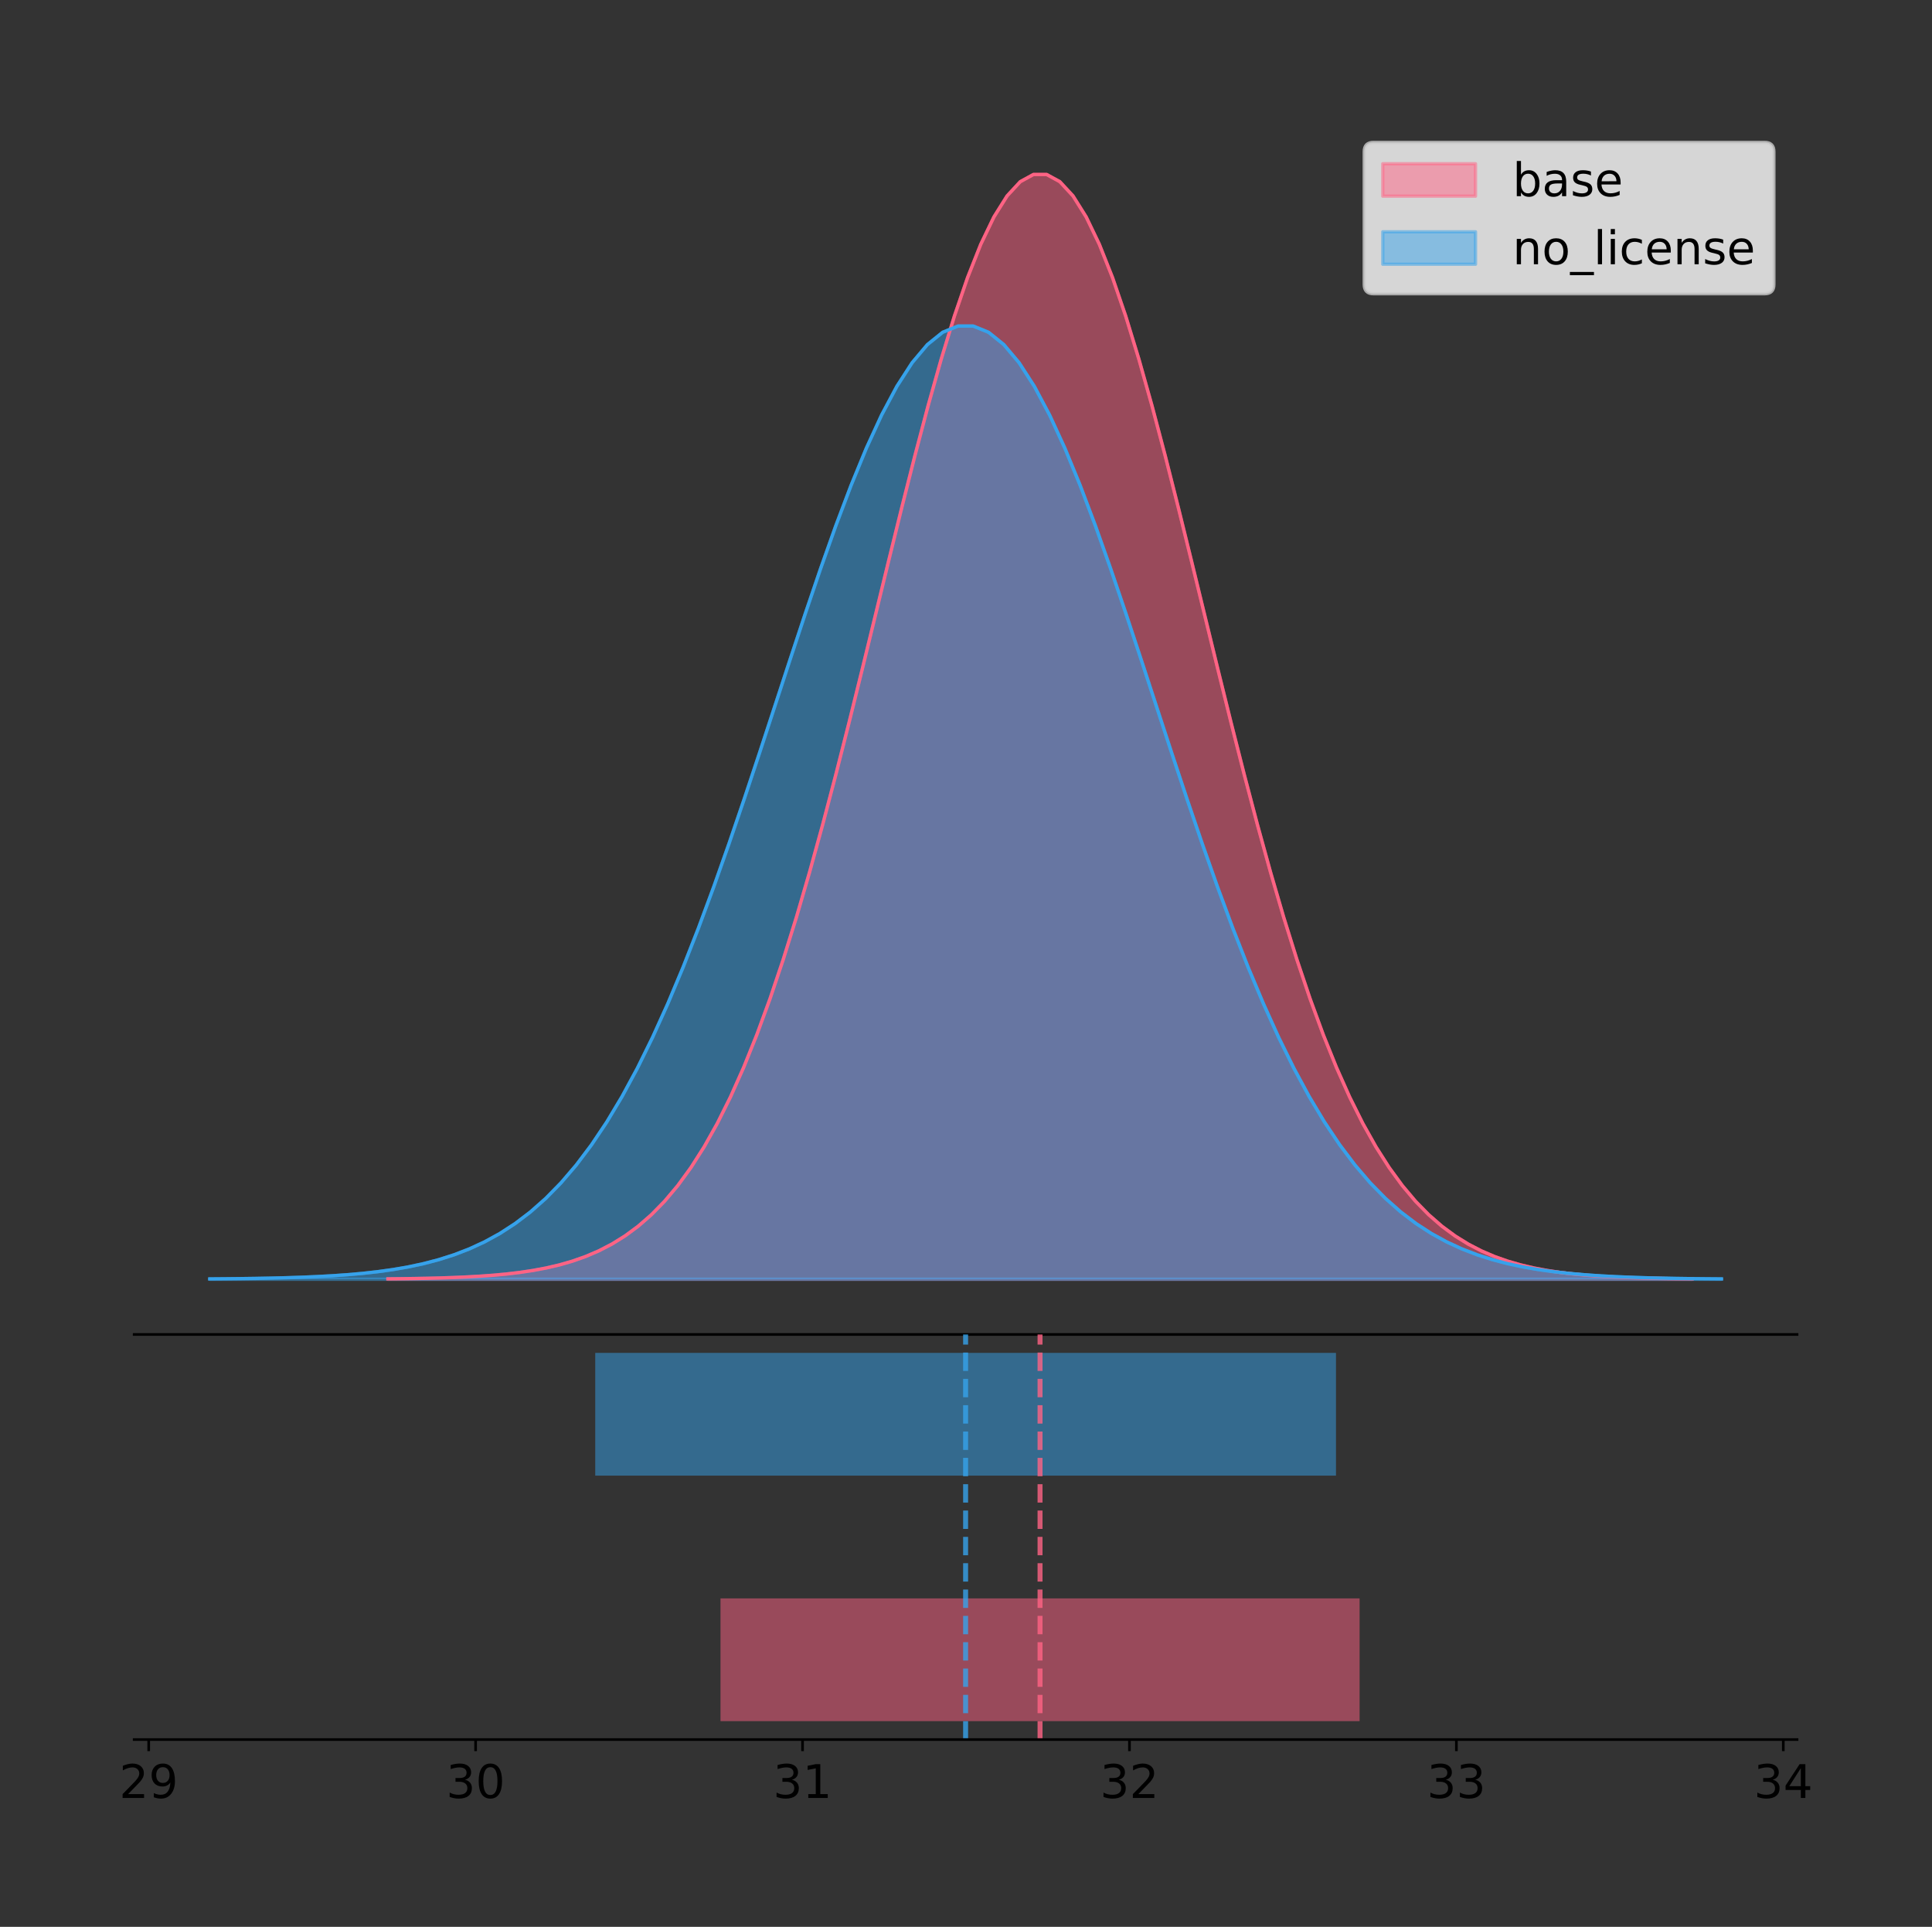 <?xml version="1.0" encoding="utf-8" standalone="no"?>
<!DOCTYPE svg PUBLIC "-//W3C//DTD SVG 1.1//EN"
  "http://www.w3.org/Graphics/SVG/1.1/DTD/svg11.dtd">
<!-- Created with matplotlib (https://matplotlib.org/) -->
<svg height="581.789pt" version="1.1" viewBox="0 0 583.473 581.789" width="583.473pt" xmlns="http://www.w3.org/2000/svg" xmlns:xlink="http://www.w3.org/1999/xlink">
 <rect x="0" y="0" width="583.473" height="581.789" fill="#333333" stroke="none"/>
 <defs>
  <style type="text/css">
*{stroke-linecap:butt;stroke-linejoin:round;}
  </style>
 </defs>
 <g id="figure_1">
  <g id="patch_1">
   <path d="M 0 581.789 
L 583.473 581.789 
L 583.473 0 
L 0 0 
z
" style="fill:none;"/>
  </g>
  <g id="axes_1">
   <g id="patch_2">
    <path d="M 40.518 402.93 
L 542.718 402.93 
L 542.718 36 
L 40.518 36 
z
" style="fill:none;"/>
   </g>
   <g id="PolyCollection_1">
    <defs>
     <path d="M 117.15 -195.538 
L 117.15 -195.65 
L 121.129 -195.692 
L 125.108 -195.749 
L 129.086 -195.825 
L 133.065 -195.925 
L 137.044 -196.058 
L 141.023 -196.23 
L 145.001 -196.455 
L 148.98 -196.744 
L 152.959 -197.115 
L 156.938 -197.585 
L 160.916 -198.179 
L 164.895 -198.923 
L 168.874 -199.848 
L 172.853 -200.99 
L 176.832 -202.39 
L 180.81 -204.093 
L 184.789 -206.151 
L 188.768 -208.617 
L 192.747 -211.552 
L 196.725 -215.017 
L 200.704 -219.078 
L 204.683 -223.801 
L 208.662 -229.25 
L 212.64 -235.488 
L 216.619 -242.572 
L 220.598 -250.552 
L 224.577 -259.468 
L 228.555 -269.344 
L 232.534 -280.192 
L 236.513 -292.002 
L 240.492 -304.744 
L 244.471 -318.365 
L 248.449 -332.786 
L 252.428 -347.901 
L 256.407 -363.58 
L 260.386 -379.667 
L 264.364 -395.98 
L 268.343 -412.318 
L 272.322 -428.462 
L 276.301 -444.18 
L 280.279 -459.23 
L 284.258 -473.372 
L 288.237 -486.366 
L 292.216 -497.987 
L 296.195 -508.025 
L 300.173 -516.294 
L 304.152 -522.64 
L 308.131 -526.94 
L 312.11 -529.111 
L 316.088 -529.111 
L 320.067 -526.94 
L 324.046 -522.64 
L 328.025 -516.294 
L 332.003 -508.025 
L 335.982 -497.987 
L 339.961 -486.366 
L 343.94 -473.372 
L 347.918 -459.23 
L 351.897 -444.18 
L 355.876 -428.462 
L 359.855 -412.318 
L 363.834 -395.98 
L 367.812 -379.667 
L 371.791 -363.58 
L 375.77 -347.901 
L 379.749 -332.786 
L 383.727 -318.365 
L 387.706 -304.744 
L 391.685 -292.002 
L 395.664 -280.192 
L 399.642 -269.344 
L 403.621 -259.468 
L 407.6 -250.552 
L 411.579 -242.572 
L 415.558 -235.488 
L 419.536 -229.25 
L 423.515 -223.801 
L 427.494 -219.078 
L 431.473 -215.017 
L 435.451 -211.552 
L 439.43 -208.617 
L 443.409 -206.151 
L 447.388 -204.093 
L 451.366 -202.39 
L 455.345 -200.99 
L 459.324 -199.848 
L 463.303 -198.923 
L 467.281 -198.179 
L 471.26 -197.585 
L 475.239 -197.115 
L 479.218 -196.744 
L 483.197 -196.455 
L 487.175 -196.23 
L 491.154 -196.058 
L 495.133 -195.925 
L 499.112 -195.825 
L 503.09 -195.749 
L 507.069 -195.692 
L 511.048 -195.65 
L 511.048 -195.538 
L 511.048 -195.538 
L 507.069 -195.538 
L 503.09 -195.538 
L 499.112 -195.538 
L 495.133 -195.538 
L 491.154 -195.538 
L 487.175 -195.538 
L 483.197 -195.538 
L 479.218 -195.538 
L 475.239 -195.538 
L 471.26 -195.538 
L 467.281 -195.538 
L 463.303 -195.538 
L 459.324 -195.538 
L 455.345 -195.538 
L 451.366 -195.538 
L 447.388 -195.538 
L 443.409 -195.538 
L 439.43 -195.538 
L 435.451 -195.538 
L 431.473 -195.538 
L 427.494 -195.538 
L 423.515 -195.538 
L 419.536 -195.538 
L 415.558 -195.538 
L 411.579 -195.538 
L 407.6 -195.538 
L 403.621 -195.538 
L 399.642 -195.538 
L 395.664 -195.538 
L 391.685 -195.538 
L 387.706 -195.538 
L 383.727 -195.538 
L 379.749 -195.538 
L 375.77 -195.538 
L 371.791 -195.538 
L 367.812 -195.538 
L 363.834 -195.538 
L 359.855 -195.538 
L 355.876 -195.538 
L 351.897 -195.538 
L 347.918 -195.538 
L 343.94 -195.538 
L 339.961 -195.538 
L 335.982 -195.538 
L 332.003 -195.538 
L 328.025 -195.538 
L 324.046 -195.538 
L 320.067 -195.538 
L 316.088 -195.538 
L 312.11 -195.538 
L 308.131 -195.538 
L 304.152 -195.538 
L 300.173 -195.538 
L 296.195 -195.538 
L 292.216 -195.538 
L 288.237 -195.538 
L 284.258 -195.538 
L 280.279 -195.538 
L 276.301 -195.538 
L 272.322 -195.538 
L 268.343 -195.538 
L 264.364 -195.538 
L 260.386 -195.538 
L 256.407 -195.538 
L 252.428 -195.538 
L 248.449 -195.538 
L 244.471 -195.538 
L 240.492 -195.538 
L 236.513 -195.538 
L 232.534 -195.538 
L 228.555 -195.538 
L 224.577 -195.538 
L 220.598 -195.538 
L 216.619 -195.538 
L 212.64 -195.538 
L 208.662 -195.538 
L 204.683 -195.538 
L 200.704 -195.538 
L 196.725 -195.538 
L 192.747 -195.538 
L 188.768 -195.538 
L 184.789 -195.538 
L 180.81 -195.538 
L 176.832 -195.538 
L 172.853 -195.538 
L 168.874 -195.538 
L 164.895 -195.538 
L 160.916 -195.538 
L 156.938 -195.538 
L 152.959 -195.538 
L 148.98 -195.538 
L 145.001 -195.538 
L 141.023 -195.538 
L 137.044 -195.538 
L 133.065 -195.538 
L 129.086 -195.538 
L 125.108 -195.538 
L 121.129 -195.538 
L 117.15 -195.538 
z
" id="m80a6963446" style="stroke:#ff6384;stroke-opacity:0.5;"/>
    </defs>
    <g clip-path="url(#pa579b62dec)">
     <use style="fill:#ff6384;fill-opacity:0.5;stroke:#ff6384;stroke-opacity:0.5;" x="0" xlink:href="#m80a6963446" y="581.789"/>
    </g>
   </g>
   <g id="PolyCollection_2">
    <defs>
     <path d="M 63.345 -195.538 
L 63.345 -195.635 
L 67.957 -195.671 
L 72.568 -195.72 
L 77.18 -195.785 
L 81.791 -195.872 
L 86.403 -195.986 
L 91.015 -196.135 
L 95.626 -196.329 
L 100.238 -196.579 
L 104.849 -196.898 
L 109.461 -197.304 
L 114.072 -197.817 
L 118.684 -198.458 
L 123.295 -199.257 
L 127.907 -200.242 
L 132.519 -201.45 
L 137.13 -202.919 
L 141.742 -204.694 
L 146.353 -206.822 
L 150.965 -209.354 
L 155.576 -212.344 
L 160.188 -215.848 
L 164.8 -219.922 
L 169.411 -224.624 
L 174.023 -230.006 
L 178.634 -236.118 
L 183.246 -243.003 
L 187.857 -250.695 
L 192.469 -259.217 
L 197.081 -268.576 
L 201.692 -278.765 
L 206.304 -289.759 
L 210.915 -301.511 
L 215.527 -313.953 
L 220.138 -326.994 
L 224.75 -340.522 
L 229.362 -354.401 
L 233.973 -368.475 
L 238.585 -382.572 
L 243.196 -396.5 
L 247.808 -410.061 
L 252.419 -423.046 
L 257.031 -435.247 
L 261.643 -446.458 
L 266.254 -456.484 
L 270.866 -465.145 
L 275.477 -472.28 
L 280.089 -477.755 
L 284.7 -481.464 
L 289.312 -483.338 
L 293.924 -483.338 
L 298.535 -481.464 
L 303.147 -477.755 
L 307.758 -472.28 
L 312.37 -465.145 
L 316.981 -456.484 
L 321.593 -446.458 
L 326.205 -435.247 
L 330.816 -423.046 
L 335.428 -410.061 
L 340.039 -396.5 
L 344.651 -382.572 
L 349.262 -368.475 
L 353.874 -354.401 
L 358.486 -340.522 
L 363.097 -326.994 
L 367.709 -313.953 
L 372.32 -301.511 
L 376.932 -289.759 
L 381.543 -278.765 
L 386.155 -268.576 
L 390.767 -259.217 
L 395.378 -250.695 
L 399.99 -243.003 
L 404.601 -236.118 
L 409.213 -230.006 
L 413.824 -224.624 
L 418.436 -219.922 
L 423.048 -215.848 
L 427.659 -212.344 
L 432.271 -209.354 
L 436.882 -206.822 
L 441.494 -204.694 
L 446.105 -202.919 
L 450.717 -201.45 
L 455.329 -200.242 
L 459.94 -199.257 
L 464.552 -198.458 
L 469.163 -197.817 
L 473.775 -197.304 
L 478.386 -196.898 
L 482.998 -196.579 
L 487.61 -196.329 
L 492.221 -196.135 
L 496.833 -195.986 
L 501.444 -195.872 
L 506.056 -195.785 
L 510.667 -195.72 
L 515.279 -195.671 
L 519.891 -195.635 
L 519.891 -195.538 
L 519.891 -195.538 
L 515.279 -195.538 
L 510.667 -195.538 
L 506.056 -195.538 
L 501.444 -195.538 
L 496.833 -195.538 
L 492.221 -195.538 
L 487.61 -195.538 
L 482.998 -195.538 
L 478.386 -195.538 
L 473.775 -195.538 
L 469.163 -195.538 
L 464.552 -195.538 
L 459.94 -195.538 
L 455.329 -195.538 
L 450.717 -195.538 
L 446.105 -195.538 
L 441.494 -195.538 
L 436.882 -195.538 
L 432.271 -195.538 
L 427.659 -195.538 
L 423.048 -195.538 
L 418.436 -195.538 
L 413.824 -195.538 
L 409.213 -195.538 
L 404.601 -195.538 
L 399.99 -195.538 
L 395.378 -195.538 
L 390.767 -195.538 
L 386.155 -195.538 
L 381.543 -195.538 
L 376.932 -195.538 
L 372.32 -195.538 
L 367.709 -195.538 
L 363.097 -195.538 
L 358.486 -195.538 
L 353.874 -195.538 
L 349.262 -195.538 
L 344.651 -195.538 
L 340.039 -195.538 
L 335.428 -195.538 
L 330.816 -195.538 
L 326.205 -195.538 
L 321.593 -195.538 
L 316.981 -195.538 
L 312.37 -195.538 
L 307.758 -195.538 
L 303.147 -195.538 
L 298.535 -195.538 
L 293.924 -195.538 
L 289.312 -195.538 
L 284.7 -195.538 
L 280.089 -195.538 
L 275.477 -195.538 
L 270.866 -195.538 
L 266.254 -195.538 
L 261.643 -195.538 
L 257.031 -195.538 
L 252.419 -195.538 
L 247.808 -195.538 
L 243.196 -195.538 
L 238.585 -195.538 
L 233.973 -195.538 
L 229.362 -195.538 
L 224.75 -195.538 
L 220.138 -195.538 
L 215.527 -195.538 
L 210.915 -195.538 
L 206.304 -195.538 
L 201.692 -195.538 
L 197.081 -195.538 
L 192.469 -195.538 
L 187.857 -195.538 
L 183.246 -195.538 
L 178.634 -195.538 
L 174.023 -195.538 
L 169.411 -195.538 
L 164.8 -195.538 
L 160.188 -195.538 
L 155.576 -195.538 
L 150.965 -195.538 
L 146.353 -195.538 
L 141.742 -195.538 
L 137.13 -195.538 
L 132.519 -195.538 
L 127.907 -195.538 
L 123.295 -195.538 
L 118.684 -195.538 
L 114.072 -195.538 
L 109.461 -195.538 
L 104.849 -195.538 
L 100.238 -195.538 
L 95.626 -195.538 
L 91.015 -195.538 
L 86.403 -195.538 
L 81.791 -195.538 
L 77.18 -195.538 
L 72.568 -195.538 
L 67.957 -195.538 
L 63.345 -195.538 
z
" id="m4c8d4c1c69" style="stroke:#36a2eb;stroke-opacity:0.5;"/>
    </defs>
    <g clip-path="url(#pa579b62dec)">
     <use style="fill:#36a2eb;fill-opacity:0.5;stroke:#36a2eb;stroke-opacity:0.5;" x="0" xlink:href="#m4c8d4c1c69" y="581.789"/>
    </g>
   </g>
   <g id="line2d_1">
    <path clip-path="url(#pa579b62dec)" d="M 117.15 386.139 
L 121.129 386.097 
L 125.108 386.04 
L 129.086 385.965 
L 133.065 385.864 
L 137.044 385.732 
L 141.023 385.559 
L 145.001 385.334 
L 148.98 385.045 
L 152.959 384.675 
L 156.938 384.204 
L 160.916 383.61 
L 164.895 382.867 
L 168.874 381.941 
L 172.853 380.799 
L 176.832 379.399 
L 180.81 377.696 
L 184.789 375.639 
L 188.768 373.172 
L 192.747 370.238 
L 196.725 366.772 
L 200.704 362.711 
L 204.683 357.989 
L 208.662 352.539 
L 212.64 346.301 
L 216.619 339.217 
L 220.598 331.237 
L 224.577 322.322 
L 228.555 312.445 
L 232.534 301.597 
L 236.513 289.787 
L 240.492 277.045 
L 244.471 263.424 
L 248.449 249.004 
L 252.428 233.888 
L 256.407 218.209 
L 260.386 202.123 
L 264.364 185.809 
L 268.343 169.471 
L 272.322 153.327 
L 276.301 137.61 
L 280.279 122.559 
L 284.258 108.418 
L 288.237 95.423 
L 292.216 83.803 
L 296.195 73.765 
L 300.173 65.495 
L 304.152 59.15 
L 308.131 54.85 
L 312.11 52.679 
L 316.088 52.679 
L 320.067 54.85 
L 324.046 59.15 
L 328.025 65.495 
L 332.003 73.765 
L 335.982 83.803 
L 339.961 95.423 
L 343.94 108.418 
L 347.918 122.559 
L 351.897 137.61 
L 355.876 153.327 
L 359.855 169.471 
L 363.834 185.809 
L 367.812 202.123 
L 371.791 218.209 
L 375.77 233.888 
L 379.749 249.004 
L 383.727 263.424 
L 387.706 277.045 
L 391.685 289.787 
L 395.664 301.597 
L 399.642 312.445 
L 403.621 322.322 
L 407.6 331.237 
L 411.579 339.217 
L 415.558 346.301 
L 419.536 352.539 
L 423.515 357.989 
L 427.494 362.711 
L 431.473 366.772 
L 435.451 370.238 
L 439.43 373.172 
L 443.409 375.639 
L 447.388 377.696 
L 451.366 379.399 
L 455.345 380.799 
L 459.324 381.941 
L 463.303 382.867 
L 467.281 383.61 
L 471.26 384.204 
L 475.239 384.675 
L 479.218 385.045 
L 483.197 385.334 
L 487.175 385.559 
L 491.154 385.732 
L 495.133 385.864 
L 499.112 385.965 
L 503.09 386.04 
L 507.069 386.097 
L 511.048 386.139 
" style="fill:none;stroke:#ff6384;stroke-linecap:square;"/>
   </g>
   <g id="line2d_2">
    <path clip-path="url(#pa579b62dec)" d="M 63.345 386.155 
L 67.957 386.118 
L 72.568 386.069 
L 77.18 386.004 
L 81.791 385.917 
L 86.403 385.803 
L 91.015 385.654 
L 95.626 385.46 
L 100.238 385.211 
L 104.849 384.891 
L 109.461 384.485 
L 114.072 383.973 
L 118.684 383.331 
L 123.295 382.533 
L 127.907 381.547 
L 132.519 380.34 
L 137.13 378.87 
L 141.742 377.095 
L 146.353 374.967 
L 150.965 372.435 
L 155.576 369.445 
L 160.188 365.942 
L 164.8 361.867 
L 169.411 357.165 
L 174.023 351.783 
L 178.634 345.671 
L 183.246 338.786 
L 187.857 331.094 
L 192.469 322.573 
L 197.081 313.214 
L 201.692 303.024 
L 206.304 292.03 
L 210.915 280.279 
L 215.527 267.837 
L 220.138 254.796 
L 224.75 241.268 
L 229.362 227.389 
L 233.973 213.314 
L 238.585 199.218 
L 243.196 185.289 
L 247.808 171.728 
L 252.419 158.743 
L 257.031 146.542 
L 261.643 135.331 
L 266.254 125.305 
L 270.866 116.644 
L 275.477 109.51 
L 280.089 104.035 
L 284.7 100.325 
L 289.312 98.452 
L 293.924 98.452 
L 298.535 100.325 
L 303.147 104.035 
L 307.758 109.51 
L 312.37 116.644 
L 316.981 125.305 
L 321.593 135.331 
L 326.205 146.542 
L 330.816 158.743 
L 335.428 171.728 
L 340.039 185.289 
L 344.651 199.218 
L 349.262 213.314 
L 353.874 227.389 
L 358.486 241.268 
L 363.097 254.796 
L 367.709 267.837 
L 372.32 280.279 
L 376.932 292.03 
L 381.543 303.024 
L 386.155 313.214 
L 390.767 322.573 
L 395.378 331.094 
L 399.99 338.786 
L 404.601 345.671 
L 409.213 351.783 
L 413.824 357.165 
L 418.436 361.867 
L 423.048 365.942 
L 427.659 369.445 
L 432.271 372.435 
L 436.882 374.967 
L 441.494 377.095 
L 446.105 378.87 
L 450.717 380.34 
L 455.329 381.547 
L 459.94 382.533 
L 464.552 383.331 
L 469.163 383.973 
L 473.775 384.485 
L 478.386 384.891 
L 482.998 385.211 
L 487.61 385.46 
L 492.221 385.654 
L 496.833 385.803 
L 501.444 385.917 
L 506.056 386.004 
L 510.667 386.069 
L 515.279 386.118 
L 519.891 386.155 
" style="fill:none;stroke:#36a2eb;stroke-linecap:square;"/>
   </g>
   <g id="patch_3">
    <path d="M 40.518 402.93 
L 542.718 402.93 
" style="fill:none;stroke:#000000;stroke-linecap:square;stroke-linejoin:miter;stroke-width:0.8;"/>
   </g>
   <g id="legend_1">
    <g id="patch_4">
     <path d="M 414.808 88.688 
L 532.918 88.688 
Q 535.718 88.688 535.718 85.888 
L 535.718 45.8 
Q 535.718 43 532.918 43 
L 414.808 43 
Q 412.008 43 412.008 45.8 
L 412.008 85.888 
Q 412.008 88.688 414.808 88.688 
z
" style="fill:#ffffff;opacity:0.8;stroke:#cccccc;stroke-linejoin:miter;"/>
    </g>
    <g id="patch_5">
     <path d="M 417.608 59.238 
L 445.608 59.238 
L 445.608 49.438 
L 417.608 49.438 
z
" style="fill:#ff6384;opacity:0.5;stroke:#ff6384;stroke-linejoin:miter;"/>
    </g>
    <g id="text_1">
     <!-- base -->
     <defs>
      <path d="M 48.688 27.297 
Q 48.688 37.203 44.609 42.844 
Q 40.531 48.484 33.406 48.484 
Q 26.266 48.484 22.188 42.844 
Q 18.109 37.203 18.109 27.297 
Q 18.109 17.391 22.188 11.75 
Q 26.266 6.109 33.406 6.109 
Q 40.531 6.109 44.609 11.75 
Q 48.688 17.391 48.688 27.297 
z
M 18.109 46.391 
Q 20.953 51.266 25.266 53.625 
Q 29.594 56 35.594 56 
Q 45.562 56 51.781 48.094 
Q 58.016 40.188 58.016 27.297 
Q 58.016 14.406 51.781 6.484 
Q 45.562 -1.422 35.594 -1.422 
Q 29.594 -1.422 25.266 0.953 
Q 20.953 3.328 18.109 8.203 
L 18.109 0 
L 9.078 0 
L 9.078 75.984 
L 18.109 75.984 
z
" id="DejaVuSans-98"/>
      <path d="M 34.281 27.484 
Q 23.391 27.484 19.188 25 
Q 14.984 22.516 14.984 16.5 
Q 14.984 11.719 18.141 8.906 
Q 21.297 6.109 26.703 6.109 
Q 34.188 6.109 38.703 11.406 
Q 43.219 16.703 43.219 25.484 
L 43.219 27.484 
z
M 52.203 31.203 
L 52.203 0 
L 43.219 0 
L 43.219 8.297 
Q 40.141 3.328 35.547 0.953 
Q 30.953 -1.422 24.312 -1.422 
Q 15.922 -1.422 10.953 3.297 
Q 6 8.016 6 15.922 
Q 6 25.141 12.172 29.828 
Q 18.359 34.516 30.609 34.516 
L 43.219 34.516 
L 43.219 35.406 
Q 43.219 41.609 39.141 45 
Q 35.062 48.391 27.688 48.391 
Q 23 48.391 18.547 47.266 
Q 14.109 46.141 10.016 43.891 
L 10.016 52.203 
Q 14.938 54.109 19.578 55.047 
Q 24.219 56 28.609 56 
Q 40.484 56 46.344 49.844 
Q 52.203 43.703 52.203 31.203 
z
" id="DejaVuSans-97"/>
      <path d="M 44.281 53.078 
L 44.281 44.578 
Q 40.484 46.531 36.375 47.5 
Q 32.281 48.484 27.875 48.484 
Q 21.188 48.484 17.844 46.438 
Q 14.5 44.391 14.5 40.281 
Q 14.5 37.156 16.891 35.375 
Q 19.281 33.594 26.516 31.984 
L 29.594 31.297 
Q 39.156 29.25 43.188 25.516 
Q 47.219 21.781 47.219 15.094 
Q 47.219 7.469 41.188 3.016 
Q 35.156 -1.422 24.609 -1.422 
Q 20.219 -1.422 15.453 -0.562 
Q 10.688 0.297 5.422 2 
L 5.422 11.281 
Q 10.406 8.688 15.234 7.391 
Q 20.062 6.109 24.812 6.109 
Q 31.156 6.109 34.562 8.281 
Q 37.984 10.453 37.984 14.406 
Q 37.984 18.062 35.516 20.016 
Q 33.062 21.969 24.703 23.781 
L 21.578 24.516 
Q 13.234 26.266 9.516 29.906 
Q 5.812 33.547 5.812 39.891 
Q 5.812 47.609 11.281 51.797 
Q 16.75 56 26.812 56 
Q 31.781 56 36.172 55.266 
Q 40.578 54.547 44.281 53.078 
z
" id="DejaVuSans-115"/>
      <path d="M 56.203 29.594 
L 56.203 25.203 
L 14.891 25.203 
Q 15.484 15.922 20.484 11.062 
Q 25.484 6.203 34.422 6.203 
Q 39.594 6.203 44.453 7.469 
Q 49.312 8.734 54.109 11.281 
L 54.109 2.781 
Q 49.266 0.734 44.188 -0.344 
Q 39.109 -1.422 33.891 -1.422 
Q 20.797 -1.422 13.156 6.188 
Q 5.516 13.812 5.516 26.812 
Q 5.516 40.234 12.766 48.109 
Q 20.016 56 32.328 56 
Q 43.359 56 49.781 48.891 
Q 56.203 41.797 56.203 29.594 
z
M 47.219 32.234 
Q 47.125 39.594 43.094 43.984 
Q 39.062 48.391 32.422 48.391 
Q 24.906 48.391 20.391 44.141 
Q 15.875 39.891 15.188 32.172 
z
" id="DejaVuSans-101"/>
     </defs>
     <g transform="translate(456.808 59.238)scale(0.14 -0.14)">
      <use xlink:href="#DejaVuSans-98"/>
      <use x="63.477" xlink:href="#DejaVuSans-97"/>
      <use x="124.756" xlink:href="#DejaVuSans-115"/>
      <use x="176.855" xlink:href="#DejaVuSans-101"/>
     </g>
    </g>
    <g id="patch_6">
     <path d="M 417.608 79.787 
L 445.608 79.787 
L 445.608 69.987 
L 417.608 69.987 
z
" style="fill:#36a2eb;opacity:0.5;stroke:#36a2eb;stroke-linejoin:miter;"/>
    </g>
    <g id="text_2">
     <!-- no_license -->
     <defs>
      <path d="M 54.891 33.016 
L 54.891 0 
L 45.906 0 
L 45.906 32.719 
Q 45.906 40.484 42.875 44.328 
Q 39.844 48.188 33.797 48.188 
Q 26.516 48.188 22.312 43.547 
Q 18.109 38.922 18.109 30.906 
L 18.109 0 
L 9.078 0 
L 9.078 54.688 
L 18.109 54.688 
L 18.109 46.188 
Q 21.344 51.125 25.703 53.562 
Q 30.078 56 35.797 56 
Q 45.219 56 50.047 50.172 
Q 54.891 44.344 54.891 33.016 
z
" id="DejaVuSans-110"/>
      <path d="M 30.609 48.391 
Q 23.391 48.391 19.188 42.75 
Q 14.984 37.109 14.984 27.297 
Q 14.984 17.484 19.156 11.844 
Q 23.344 6.203 30.609 6.203 
Q 37.797 6.203 41.984 11.859 
Q 46.188 17.531 46.188 27.297 
Q 46.188 37.016 41.984 42.703 
Q 37.797 48.391 30.609 48.391 
z
M 30.609 56 
Q 42.328 56 49.016 48.375 
Q 55.719 40.766 55.719 27.297 
Q 55.719 13.875 49.016 6.219 
Q 42.328 -1.422 30.609 -1.422 
Q 18.844 -1.422 12.172 6.219 
Q 5.516 13.875 5.516 27.297 
Q 5.516 40.766 12.172 48.375 
Q 18.844 56 30.609 56 
z
" id="DejaVuSans-111"/>
      <path d="M 50.984 -16.609 
L 50.984 -23.578 
L -0.984 -23.578 
L -0.984 -16.609 
z
" id="DejaVuSans-95"/>
      <path d="M 9.422 75.984 
L 18.406 75.984 
L 18.406 0 
L 9.422 0 
z
" id="DejaVuSans-108"/>
      <path d="M 9.422 54.688 
L 18.406 54.688 
L 18.406 0 
L 9.422 0 
z
M 9.422 75.984 
L 18.406 75.984 
L 18.406 64.594 
L 9.422 64.594 
z
" id="DejaVuSans-105"/>
      <path d="M 48.781 52.594 
L 48.781 44.188 
Q 44.969 46.297 41.141 47.344 
Q 37.312 48.391 33.406 48.391 
Q 24.656 48.391 19.812 42.844 
Q 14.984 37.312 14.984 27.297 
Q 14.984 17.281 19.812 11.734 
Q 24.656 6.203 33.406 6.203 
Q 37.312 6.203 41.141 7.25 
Q 44.969 8.297 48.781 10.406 
L 48.781 2.094 
Q 45.016 0.344 40.984 -0.531 
Q 36.969 -1.422 32.422 -1.422 
Q 20.062 -1.422 12.781 6.344 
Q 5.516 14.109 5.516 27.297 
Q 5.516 40.672 12.859 48.328 
Q 20.219 56 33.016 56 
Q 37.156 56 41.109 55.141 
Q 45.062 54.297 48.781 52.594 
z
" id="DejaVuSans-99"/>
     </defs>
     <g transform="translate(456.808 79.787)scale(0.14 -0.14)">
      <use xlink:href="#DejaVuSans-110"/>
      <use x="63.379" xlink:href="#DejaVuSans-111"/>
      <use x="124.561" xlink:href="#DejaVuSans-95"/>
      <use x="174.561" xlink:href="#DejaVuSans-108"/>
      <use x="202.344" xlink:href="#DejaVuSans-105"/>
      <use x="230.127" xlink:href="#DejaVuSans-99"/>
      <use x="285.107" xlink:href="#DejaVuSans-101"/>
      <use x="346.631" xlink:href="#DejaVuSans-110"/>
      <use x="410.01" xlink:href="#DejaVuSans-115"/>
      <use x="462.109" xlink:href="#DejaVuSans-101"/>
     </g>
    </g>
   </g>
  </g>
  <g id="axes_2">
   <g id="patch_7">
    <path d="M 40.518 525.24 
L 542.718 525.24 
L 542.718 402.93 
L 40.518 402.93 
z
" style="fill:none;"/>
   </g>
   <g id="patch_8">
    <path clip-path="url(#pe83ccca3d4)" d="M 217.594 519.68 
L 410.604 519.68 
L 410.604 482.617 
L 217.594 482.617 
z
" style="fill:#ff6384;opacity:0.5;"/>
   </g>
   <g id="patch_9">
    <path clip-path="url(#pe83ccca3d4)" d="M 179.764 445.553 
L 403.471 445.553 
L 403.471 408.49 
L 179.764 408.49 
z
" style="fill:#36a2eb;opacity:0.5;"/>
   </g>
   <g id="matplotlib.axis_1">
    <g id="xtick_1">
     <g id="line2d_3">
      <defs>
       <path d="M 0 0 
L 0 3.5 
" id="md4745ef3b7" style="stroke:#000000;stroke-width:0.8;"/>
      </defs>
      <g>
       <use style="stroke:#000000;stroke-width:0.8;" x="44.907" xlink:href="#md4745ef3b7" y="525.24"/>
      </g>
     </g>
     <g id="text_3">
      <!-- 29 -->
      <defs>
       <path d="M 19.188 8.297 
L 53.609 8.297 
L 53.609 0 
L 7.328 0 
L 7.328 8.297 
Q 12.938 14.109 22.625 23.891 
Q 32.328 33.688 34.812 36.531 
Q 39.547 41.844 41.422 45.531 
Q 43.312 49.219 43.312 52.781 
Q 43.312 58.594 39.234 62.25 
Q 35.156 65.922 28.609 65.922 
Q 23.969 65.922 18.812 64.312 
Q 13.672 62.703 7.812 59.422 
L 7.812 69.391 
Q 13.766 71.781 18.938 73 
Q 24.125 74.219 28.422 74.219 
Q 39.75 74.219 46.484 68.547 
Q 53.219 62.891 53.219 53.422 
Q 53.219 48.922 51.531 44.891 
Q 49.859 40.875 45.406 35.406 
Q 44.188 33.984 37.641 27.219 
Q 31.109 20.453 19.188 8.297 
z
" id="DejaVuSans-50"/>
       <path d="M 10.984 1.516 
L 10.984 10.5 
Q 14.703 8.734 18.5 7.812 
Q 22.312 6.891 25.984 6.891 
Q 35.75 6.891 40.891 13.453 
Q 46.047 20.016 46.781 33.406 
Q 43.953 29.203 39.594 26.953 
Q 35.25 24.703 29.984 24.703 
Q 19.047 24.703 12.672 31.312 
Q 6.297 37.938 6.297 49.422 
Q 6.297 60.641 12.938 67.422 
Q 19.578 74.219 30.609 74.219 
Q 43.266 74.219 49.922 64.516 
Q 56.594 54.828 56.594 36.375 
Q 56.594 19.141 48.406 8.859 
Q 40.234 -1.422 26.422 -1.422 
Q 22.703 -1.422 18.891 -0.688 
Q 15.094 0.047 10.984 1.516 
z
M 30.609 32.422 
Q 37.25 32.422 41.125 36.953 
Q 45.016 41.5 45.016 49.422 
Q 45.016 57.281 41.125 61.844 
Q 37.25 66.406 30.609 66.406 
Q 23.969 66.406 20.094 61.844 
Q 16.219 57.281 16.219 49.422 
Q 16.219 41.5 20.094 36.953 
Q 23.969 32.422 30.609 32.422 
z
" id="DejaVuSans-57"/>
      </defs>
      <g transform="translate(36 542.878)scale(0.14 -0.14)">
       <use xlink:href="#DejaVuSans-50"/>
       <use x="63.623" xlink:href="#DejaVuSans-57"/>
      </g>
     </g>
    </g>
    <g id="xtick_2">
     <g id="line2d_4">
      <g>
       <use style="stroke:#000000;stroke-width:0.8;" x="143.639" xlink:href="#md4745ef3b7" y="525.24"/>
      </g>
     </g>
     <g id="text_4">
      <!-- 30 -->
      <defs>
       <path d="M 40.578 39.312 
Q 47.656 37.797 51.625 33 
Q 55.609 28.219 55.609 21.188 
Q 55.609 10.406 48.188 4.484 
Q 40.766 -1.422 27.094 -1.422 
Q 22.516 -1.422 17.656 -0.516 
Q 12.797 0.391 7.625 2.203 
L 7.625 11.719 
Q 11.719 9.328 16.594 8.109 
Q 21.484 6.891 26.812 6.891 
Q 36.078 6.891 40.938 10.547 
Q 45.797 14.203 45.797 21.188 
Q 45.797 27.641 41.281 31.266 
Q 36.766 34.906 28.719 34.906 
L 20.219 34.906 
L 20.219 43.016 
L 29.109 43.016 
Q 36.375 43.016 40.234 45.922 
Q 44.094 48.828 44.094 54.297 
Q 44.094 59.906 40.109 62.906 
Q 36.141 65.922 28.719 65.922 
Q 24.656 65.922 20.016 65.031 
Q 15.375 64.156 9.812 62.312 
L 9.812 71.094 
Q 15.438 72.656 20.344 73.438 
Q 25.25 74.219 29.594 74.219 
Q 40.828 74.219 47.359 69.109 
Q 53.906 64.016 53.906 55.328 
Q 53.906 49.266 50.438 45.094 
Q 46.969 40.922 40.578 39.312 
z
" id="DejaVuSans-51"/>
       <path d="M 31.781 66.406 
Q 24.172 66.406 20.328 58.906 
Q 16.5 51.422 16.5 36.375 
Q 16.5 21.391 20.328 13.891 
Q 24.172 6.391 31.781 6.391 
Q 39.453 6.391 43.281 13.891 
Q 47.125 21.391 47.125 36.375 
Q 47.125 51.422 43.281 58.906 
Q 39.453 66.406 31.781 66.406 
z
M 31.781 74.219 
Q 44.047 74.219 50.516 64.516 
Q 56.984 54.828 56.984 36.375 
Q 56.984 17.969 50.516 8.266 
Q 44.047 -1.422 31.781 -1.422 
Q 19.531 -1.422 13.062 8.266 
Q 6.594 17.969 6.594 36.375 
Q 6.594 54.828 13.062 64.516 
Q 19.531 74.219 31.781 74.219 
z
" id="DejaVuSans-48"/>
      </defs>
      <g transform="translate(134.732 542.878)scale(0.14 -0.14)">
       <use xlink:href="#DejaVuSans-51"/>
       <use x="63.623" xlink:href="#DejaVuSans-48"/>
      </g>
     </g>
    </g>
    <g id="xtick_3">
     <g id="line2d_5">
      <g>
       <use style="stroke:#000000;stroke-width:0.8;" x="242.371" xlink:href="#md4745ef3b7" y="525.24"/>
      </g>
     </g>
     <g id="text_5">
      <!-- 31 -->
      <defs>
       <path d="M 12.406 8.297 
L 28.516 8.297 
L 28.516 63.922 
L 10.984 60.406 
L 10.984 69.391 
L 28.422 72.906 
L 38.281 72.906 
L 38.281 8.297 
L 54.391 8.297 
L 54.391 0 
L 12.406 0 
z
" id="DejaVuSans-49"/>
      </defs>
      <g transform="translate(233.463 542.878)scale(0.14 -0.14)">
       <use xlink:href="#DejaVuSans-51"/>
       <use x="63.623" xlink:href="#DejaVuSans-49"/>
      </g>
     </g>
    </g>
    <g id="xtick_4">
     <g id="line2d_6">
      <g>
       <use style="stroke:#000000;stroke-width:0.8;" x="341.102" xlink:href="#md4745ef3b7" y="525.24"/>
      </g>
     </g>
     <g id="text_6">
      <!-- 32 -->
      <g transform="translate(332.195 542.878)scale(0.14 -0.14)">
       <use xlink:href="#DejaVuSans-51"/>
       <use x="63.623" xlink:href="#DejaVuSans-50"/>
      </g>
     </g>
    </g>
    <g id="xtick_5">
     <g id="line2d_7">
      <g>
       <use style="stroke:#000000;stroke-width:0.8;" x="439.834" xlink:href="#md4745ef3b7" y="525.24"/>
      </g>
     </g>
     <g id="text_7">
      <!-- 33 -->
      <g transform="translate(430.926 542.878)scale(0.14 -0.14)">
       <use xlink:href="#DejaVuSans-51"/>
       <use x="63.623" xlink:href="#DejaVuSans-51"/>
      </g>
     </g>
    </g>
    <g id="xtick_6">
     <g id="line2d_8">
      <g>
       <use style="stroke:#000000;stroke-width:0.8;" x="538.565" xlink:href="#md4745ef3b7" y="525.24"/>
      </g>
     </g>
     <g id="text_8">
      <!-- 34 -->
      <defs>
       <path d="M 37.797 64.312 
L 12.891 25.391 
L 37.797 25.391 
z
M 35.203 72.906 
L 47.609 72.906 
L 47.609 25.391 
L 58.016 25.391 
L 58.016 17.188 
L 47.609 17.188 
L 47.609 0 
L 37.797 0 
L 37.797 17.188 
L 4.891 17.188 
L 4.891 26.703 
z
" id="DejaVuSans-52"/>
      </defs>
      <g transform="translate(529.658 542.878)scale(0.14 -0.14)">
       <use xlink:href="#DejaVuSans-51"/>
       <use x="63.623" xlink:href="#DejaVuSans-52"/>
      </g>
     </g>
    </g>
   </g>
   <g id="line2d_9">
    <path clip-path="url(#pe83ccca3d4)" d="M 314.099 525.24 
L 314.099 402.93 
" style="fill:none;stroke:#ff6384;stroke-dasharray:5.55,2.4;stroke-dashoffset:0;stroke-opacity:0.8;stroke-width:1.5;"/>
   </g>
   <g id="line2d_10">
    <path clip-path="url(#pe83ccca3d4)" d="M 291.618 525.24 
L 291.618 402.93 
" style="fill:none;stroke:#36a2eb;stroke-dasharray:5.55,2.4;stroke-dashoffset:0;stroke-opacity:0.8;stroke-width:1.5;"/>
   </g>
   <g id="patch_10">
    <path d="M 40.518 525.24 
L 542.718 525.24 
" style="fill:none;stroke:#000000;stroke-linecap:square;stroke-linejoin:miter;stroke-width:0.8;"/>
   </g>
  </g>
 </g>
 <defs>
  <clipPath id="pa579b62dec">
   <rect height="366.93" width="502.2" x="40.518" y="36"/>
  </clipPath>
  <clipPath id="pe83ccca3d4">
   <rect height="122.31" width="502.2" x="40.518" y="402.93"/>
  </clipPath>
 </defs>
</svg>
